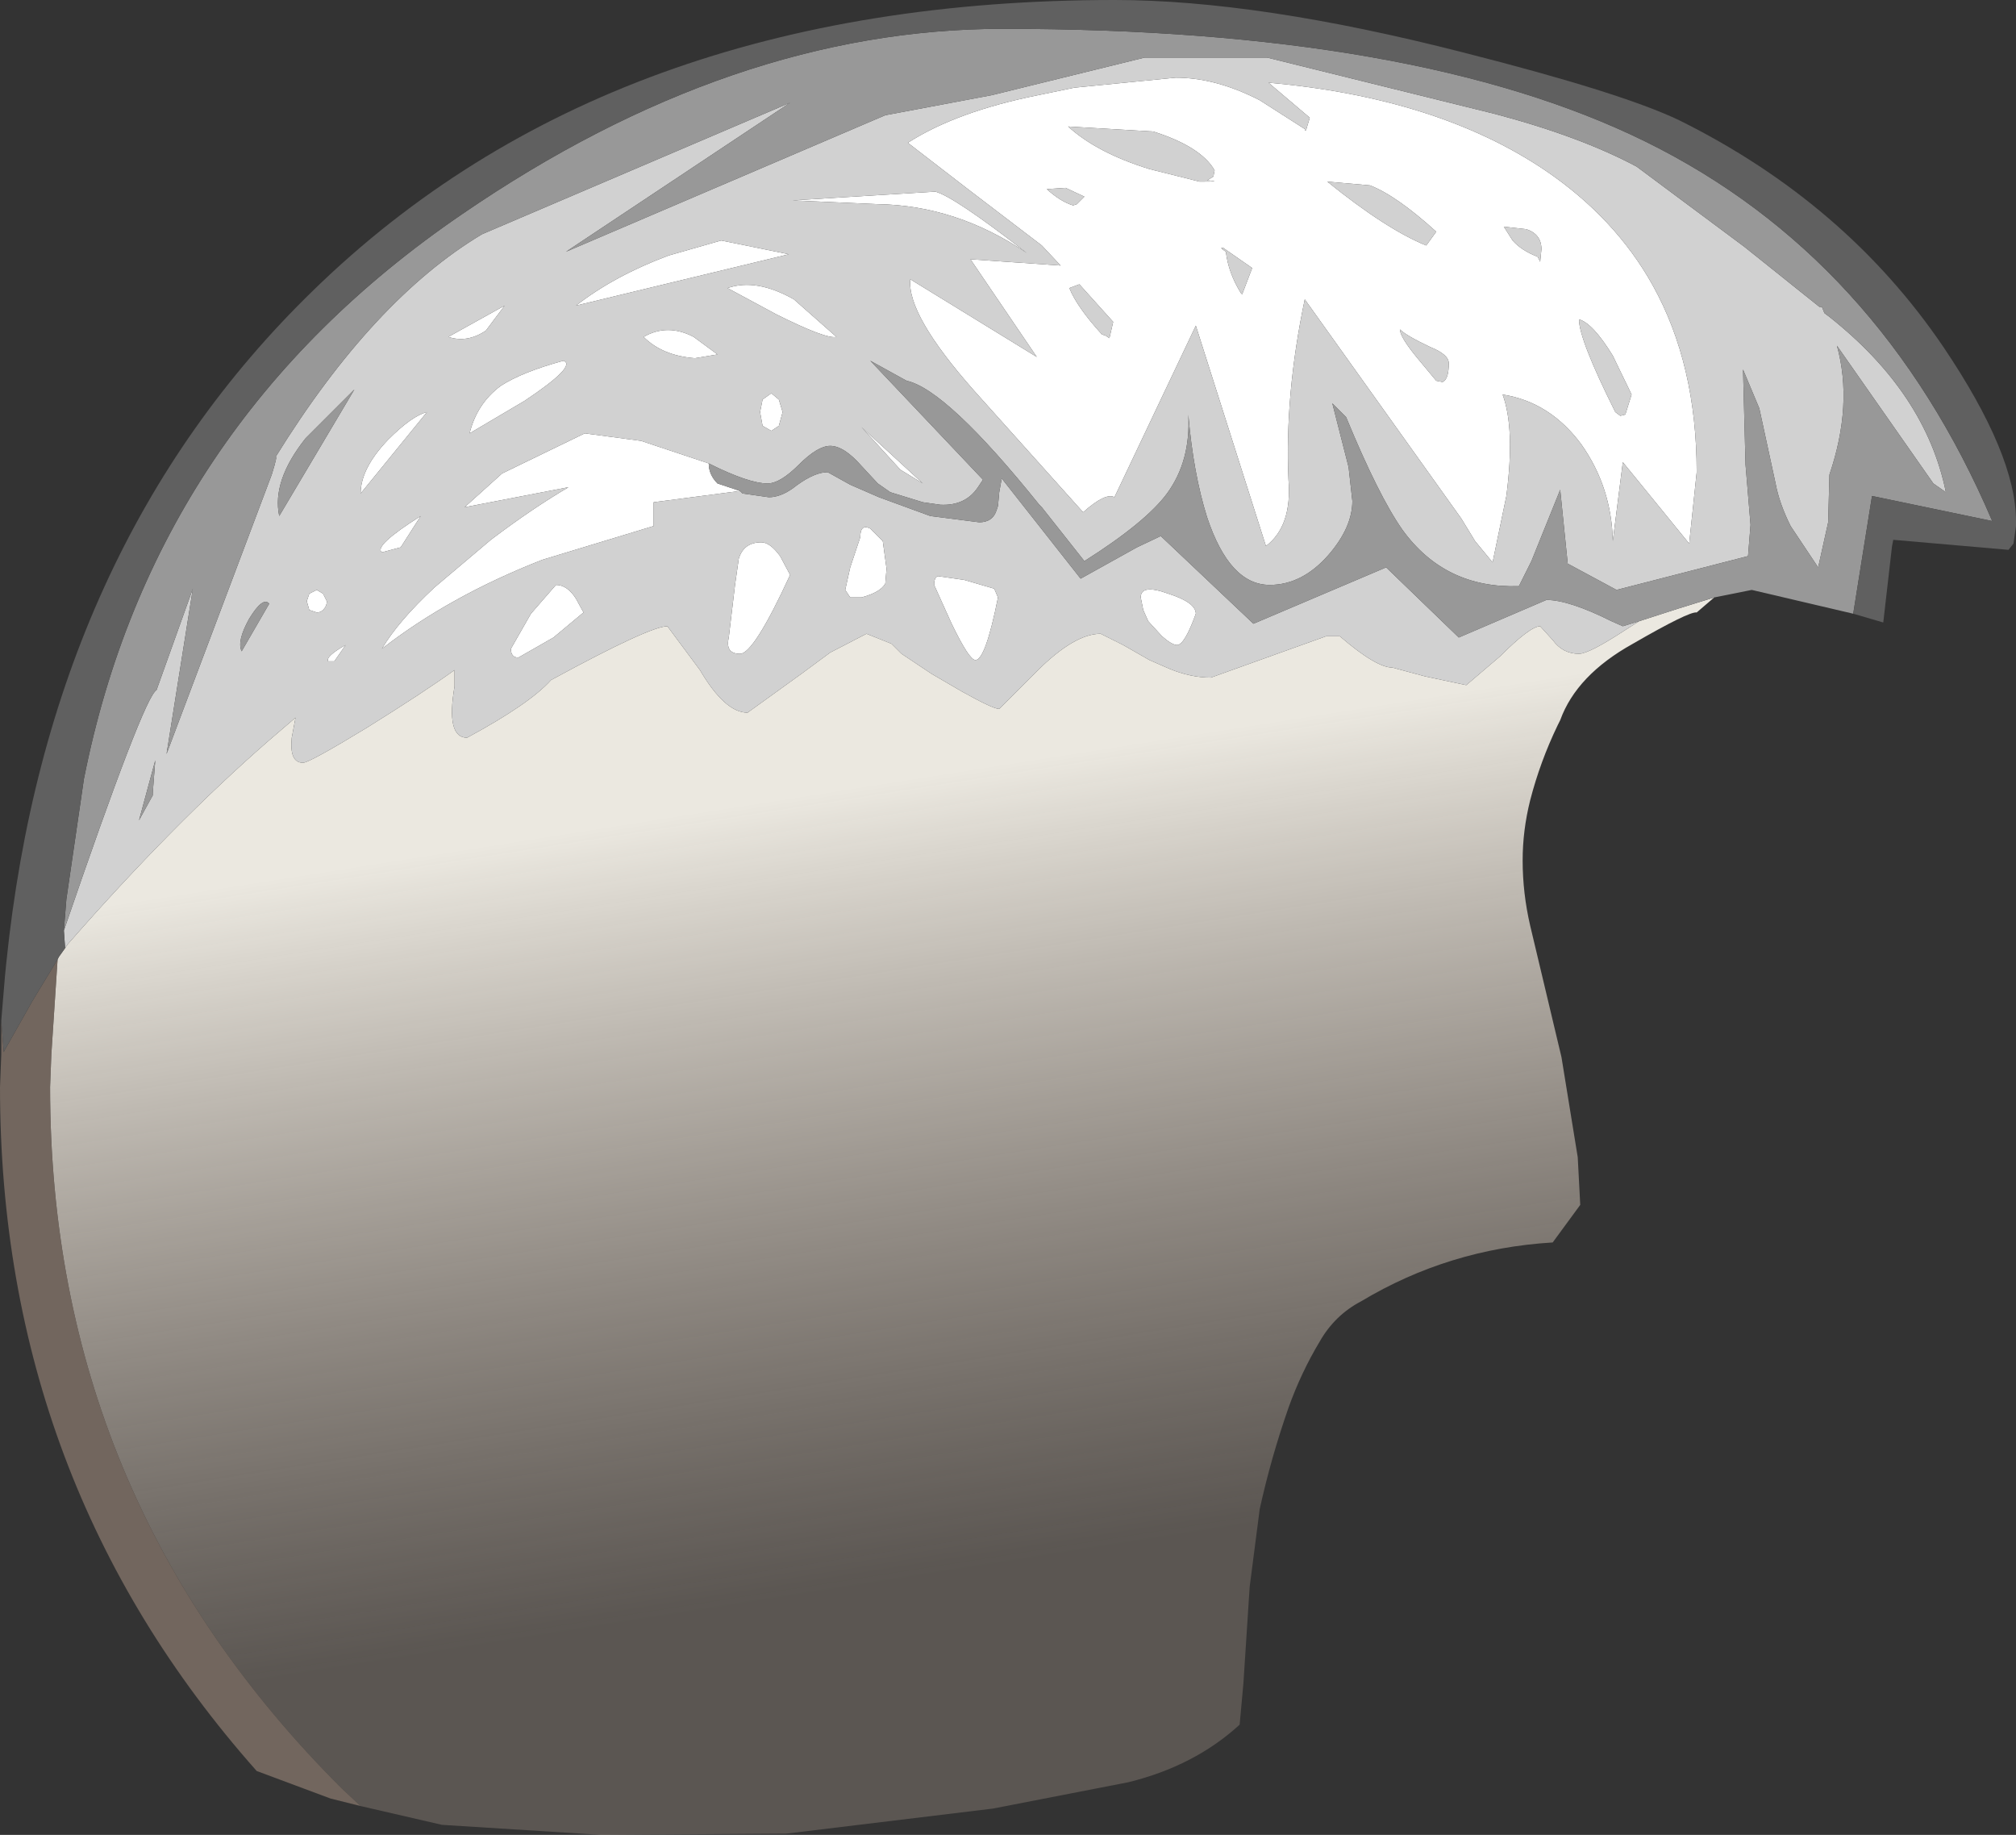<?xml version="1.0" encoding="UTF-8" standalone="no"?>
<svg xmlns:ffdec="https://www.free-decompiler.com/flash" xmlns:xlink="http://www.w3.org/1999/xlink" ffdec:objectType="shape" height="73.25px" width="80.5px" xmlns="http://www.w3.org/2000/svg">
  <rect width="100%" height="100%" fill="#333333" stroke="none"/>
  <g transform="matrix(1.0, 0.0, 0.0, 1.0, 31.15, 44.85)">
    <path d="M34.3 -20.05 L35.85 -20.55 37.3 -21.0 36.6 -20.4 Q36.3 -20.45 34.05 -19.15 31.8 -17.9 31.15 -16.1 L31.05 -15.9 Q30.35 -14.45 29.95 -12.9 29.65 -11.7 29.65 -10.5 29.65 -9.2 29.95 -7.9 L31.2 -2.65 31.85 1.35 31.95 3.25 30.85 4.75 Q26.7 5.0 23.2 7.1 22.15 7.65 21.55 8.7 20.8 9.95 20.3 11.35 19.6 13.35 19.15 15.4 L18.75 18.5 18.5 22.35 18.35 24.0 Q16.55 25.65 13.9 26.3 L8.5 27.35 0.25 28.35 -7.15 28.4 -13.5 28.0 -16.75 27.25 -17.5 26.55 Q-29.15 14.95 -29.15 -1.45 L-29.1 -2.75 -28.85 -6.55 -28.8 -6.65 -28.55 -7.0 -28.45 -7.15 Q-24.25 -11.95 -20.4 -15.3 L-19.35 -16.2 -19.5 -15.4 Q-19.6 -14.4 -19.05 -14.4 -18.8 -14.4 -16.5 -15.8 -14.25 -17.2 -13.0 -18.1 L-13.0 -17.45 Q-13.35 -15.4 -12.5 -15.4 -10.0 -16.75 -9.15 -17.7 -5.2 -19.85 -4.5 -19.85 L-3.2 -18.1 Q-2.2 -16.4 -1.3 -16.4 L0.85 -17.95 2.0 -18.8 3.45 -19.55 4.45 -19.15 4.85 -18.75 6.05 -17.95 7.25 -17.25 Q8.5 -16.55 8.75 -16.55 L10.25 -18.05 Q11.75 -19.55 12.8 -19.55 L13.7 -19.1 14.75 -18.5 15.55 -18.15 Q16.4 -17.8 17.2 -17.8 L21.8 -19.45 22.35 -19.45 Q23.8 -18.2 24.45 -18.2 L25.75 -17.85 27.4 -17.5 28.75 -18.65 Q29.95 -19.85 30.35 -19.85 L30.85 -19.3 Q31.25 -18.75 31.9 -18.75 32.3 -18.75 33.75 -19.7 L34.3 -20.05" fill="url(#gradient0)" fill-rule="evenodd" stroke="none"/>
    <path d="M-31.1 -4.1 L-31.0 -2.85 -30.95 -2.95 -29.85 -4.9 -28.85 -6.55 -29.1 -2.75 -29.15 -1.45 Q-29.15 14.95 -17.5 26.55 L-16.75 27.25 -17.95 26.95 -20.9 25.85 Q-31.15 14.3 -31.15 -1.45 L-31.1 -2.75 -31.1 -4.1" fill="#8e7c71" fill-opacity="0.694" fill-rule="evenodd" stroke="none"/>
    <path d="M19.5 -41.55 Q26.25 -40.95 30.55 -38.05 33.35 -36.15 34.85 -33.45 36.6 -30.3 36.6 -26.0 L36.3 -23.15 33.65 -26.4 33.25 -23.25 Q33.2 -25.4 32.0 -27.1 30.75 -28.8 28.85 -29.1 29.35 -27.75 29.0 -25.05 L28.45 -22.4 27.75 -23.25 27.2 -24.15 20.95 -32.9 Q20.15 -29.1 20.3 -25.7 20.45 -23.85 19.4 -23.05 L16.6 -31.85 13.35 -25.0 Q13.0 -25.2 12.1 -24.4 L7.75 -29.25 Q5.05 -32.3 5.2 -33.7 L10.25 -30.6 7.6 -34.5 11.2 -34.25 10.45 -35.05 7.5 -37.3 5.1 -39.15 Q7.05 -40.4 10.3 -41.05 L11.75 -41.35 15.8 -41.75 Q17.4 -41.75 19.15 -40.85 L20.95 -39.7 20.95 -39.65 21.0 -39.65 21.15 -40.15 19.5 -41.55 M21.85 -37.6 Q24.2 -35.7 25.8 -35.05 L26.2 -35.6 Q24.6 -37.05 23.55 -37.45 L21.85 -37.6 M28.9 -35.8 L29.25 -35.25 Q29.6 -34.85 30.25 -34.6 L30.35 -34.4 30.4 -34.9 Q30.4 -35.5 29.8 -35.7 L28.9 -35.8 M-2.85 -26.35 Q-2.85 -25.9 -2.5 -25.55 L-1.6 -25.25 -5.05 -24.8 -5.05 -23.85 -9.5 -22.5 Q-13.2 -21.05 -15.9 -18.95 -15.25 -20.05 -13.8 -21.4 L-11.55 -23.3 Q-9.9 -24.55 -8.45 -25.4 L-12.6 -24.6 -11.1 -25.95 -7.8 -27.55 -5.55 -27.25 -2.85 -26.35 M24.75 -31.7 Q24.75 -31.4 25.45 -30.55 L26.2 -29.65 26.45 -29.6 Q26.7 -29.7 26.7 -30.35 26.7 -30.7 25.95 -31.0 25.0 -31.45 24.75 -31.7 M31.9 -32.1 Q31.9 -31.3 33.35 -28.4 L33.55 -28.25 33.75 -28.3 34.0 -29.1 33.25 -30.65 Q32.45 -31.95 31.9 -32.1 M11.5 -39.8 Q12.65 -38.75 14.75 -38.1 L16.75 -37.6 Q17.75 -37.6 17.05 -37.65 L17.3 -37.8 17.35 -38.05 Q16.8 -39.0 14.9 -39.6 L11.5 -39.8 M10.65 -37.3 Q11.2 -36.8 11.7 -36.65 L11.85 -36.7 12.15 -37.0 11.4 -37.35 10.65 -37.3 M3.25 -27.8 L5.7 -25.55 4.8 -26.1 3.25 -27.8 M0.5 -36.85 L6.2 -37.2 Q6.95 -37.0 9.85 -34.75 7.05 -36.65 3.9 -36.7 L0.5 -36.85 M-2.1 -33.35 Q-0.95 -33.75 0.55 -32.9 L2.25 -31.4 Q1.85 -31.3 -0.15 -32.3 L-2.1 -33.35 M17.8 -34.8 Q17.9 -33.95 18.4 -33.15 L18.45 -33.1 18.85 -34.15 17.7 -34.95 Q17.5 -35.0 17.8 -34.8 M11.95 -33.5 L11.55 -33.35 Q11.85 -32.6 12.85 -31.5 L13.0 -31.45 13.15 -31.35 13.3 -32.0 11.95 -33.5 M16.6 -20.35 Q16.15 -19.1 15.85 -19.1 15.65 -19.1 15.25 -19.45 L14.7 -20.05 14.5 -20.5 14.4 -21.0 Q14.4 -21.55 15.5 -21.15 16.6 -20.8 16.6 -20.35 M8.7 -21.0 Q8.2 -18.5 7.8 -18.5 7.55 -18.5 6.85 -19.95 L6.15 -21.5 Q6.15 -21.8 6.3 -21.85 L7.35 -21.7 8.55 -21.35 8.7 -21.0 M4.25 -22.15 L4.2 -21.55 Q4.0 -21.2 3.25 -21.0 L2.8 -21.0 2.6 -21.3 2.8 -22.2 3.2 -23.4 Q3.2 -23.95 3.6 -23.75 L4.1 -23.25 4.25 -22.15 M-0.75 -23.2 Q-0.4 -23.2 0.0 -22.65 L0.4 -21.9 Q-1.05 -18.75 -1.6 -18.75 -2.2 -18.75 -2.05 -19.4 L-1.8 -21.5 -1.65 -22.55 Q-1.45 -23.2 -0.75 -23.2 M-13.25 -31.4 L-11.0 -32.65 -11.75 -31.65 Q-12.5 -31.15 -13.25 -31.4 M-5.45 -31.4 Q-4.5 -31.95 -3.45 -31.4 L-2.5 -30.7 -3.4 -30.55 Q-4.7 -30.65 -5.45 -31.4 M-0.8 -28.4 L-0.7 -28.9 -0.35 -29.15 -0.05 -28.9 0.1 -28.4 -0.05 -27.85 -0.35 -27.65 -0.7 -27.85 -0.8 -28.4 M-8.15 -32.65 Q-6.6 -33.85 -4.45 -34.65 L-2.35 -35.25 0.35 -34.7 -8.15 -32.65 M-12.4 -27.55 Q-12.1 -28.75 -11.15 -29.45 -10.3 -30.0 -8.65 -30.45 -8.1 -30.25 -10.2 -28.85 L-12.4 -27.55 M-16.75 -25.15 Q-16.75 -26.15 -15.65 -27.3 -14.7 -28.25 -14.1 -28.4 L-16.75 -25.15 M-8.95 -21.5 Q-8.5 -21.5 -8.15 -20.95 L-7.85 -20.4 -9.05 -19.4 -10.45 -18.6 Q-10.75 -18.6 -10.75 -18.95 L-9.95 -20.35 -8.95 -21.5 M-18.05 -18.45 Q-18.15 -18.65 -17.35 -19.1 L-17.8 -18.45 -18.05 -18.45 M-18.9 -20.85 L-18.8 -21.15 -18.5 -21.3 -18.25 -21.15 -18.1 -20.85 Q-18.1 -20.65 -18.25 -20.5 -18.35 -20.4 -18.5 -20.4 L-18.8 -20.5 -18.9 -20.85 M-15.9 -22.8 Q-16.25 -23.05 -14.35 -24.25 L-15.15 -23.0 -15.9 -22.8" fill="#ffffff" fill-rule="evenodd" stroke="none"/>
    <path d="M19.5 -41.55 L21.15 -40.15 21.0 -39.65 20.95 -39.65 20.95 -39.7 19.15 -40.85 Q17.4 -41.75 15.8 -41.75 L11.75 -41.35 10.3 -41.05 Q7.05 -40.4 5.1 -39.15 L7.5 -37.3 10.45 -35.05 11.2 -34.25 7.6 -34.5 10.25 -30.6 5.2 -33.7 Q5.05 -32.3 7.75 -29.25 L12.1 -24.4 Q13.0 -25.2 13.35 -25.0 L16.6 -31.85 19.4 -23.05 Q20.45 -23.85 20.3 -25.7 20.15 -29.1 20.95 -32.9 L27.2 -24.15 27.75 -23.25 28.45 -22.4 29.0 -25.05 Q29.35 -27.75 28.85 -29.1 30.75 -28.8 32.0 -27.1 33.2 -25.4 33.25 -23.25 L33.65 -26.4 36.3 -23.15 36.6 -26.0 Q36.6 -30.3 34.85 -33.45 33.35 -36.15 30.55 -38.05 26.25 -40.95 19.5 -41.55 M28.9 -35.8 L29.8 -35.7 Q30.4 -35.5 30.4 -34.9 L30.35 -34.4 30.25 -34.6 Q29.6 -34.85 29.25 -35.25 L28.9 -35.8 M21.85 -37.6 L23.55 -37.45 Q24.6 -37.05 26.2 -35.6 L25.8 -35.05 Q24.2 -35.7 21.85 -37.6 M-28.6 -7.7 Q-25.4 -17.05 -24.9 -17.3 L-23.45 -21.35 -24.5 -14.75 -20.3 -25.9 Q-20.05 -26.7 -20.15 -26.6 -16.25 -32.9 -11.9 -35.5 L0.4 -40.75 -8.55 -34.8 4.2 -40.25 8.45 -41.05 14.55 -42.55 19.45 -42.55 28.55 -40.3 Q31.95 -39.4 34.2 -38.2 L38.5 -35.0 41.5 -32.6 41.6 -32.6 41.7 -32.35 41.9 -32.2 Q45.75 -29.15 46.55 -25.2 L46.05 -25.55 42.2 -31.05 Q42.85 -28.7 41.9 -25.9 L41.85 -24.0 41.45 -22.2 40.35 -23.85 Q39.9 -24.75 39.75 -25.55 L39.1 -28.55 38.45 -30.1 38.55 -26.3 38.75 -23.9 38.65 -22.65 33.4 -21.3 31.45 -22.35 31.15 -25.3 30.0 -22.45 29.5 -21.45 Q26.55 -21.35 24.85 -23.7 23.9 -25.05 22.6 -28.2 L22.05 -28.75 22.7 -26.2 22.85 -24.85 Q22.85 -23.8 21.9 -22.7 20.85 -21.5 19.55 -21.5 17.95 -21.5 17.05 -24.2 16.5 -25.95 16.3 -28.3 16.4 -26.45 15.45 -25.15 14.6 -24.0 12.15 -22.45 L10.45 -24.6 10.35 -24.7 Q6.65 -29.3 5.05 -29.65 L3.6 -30.45 8.1 -25.7 7.9 -25.4 Q7.4 -24.65 6.4 -24.7 L5.7 -24.8 4.4 -25.2 3.9 -25.55 3.25 -26.25 Q2.55 -27.05 2.0 -27.05 1.5 -27.05 0.75 -26.3 0.0 -25.55 -0.5 -25.55 -1.25 -25.55 -2.85 -26.35 L-5.55 -27.25 -7.8 -27.55 -11.1 -25.95 -12.6 -24.6 -8.45 -25.4 Q-9.9 -24.55 -11.55 -23.3 L-13.8 -21.4 Q-15.25 -20.05 -15.9 -18.95 -13.2 -21.05 -9.5 -22.5 L-5.05 -23.85 -5.05 -24.8 -1.6 -25.25 -1.5 -25.15 -0.45 -25.0 Q0.0 -25.0 0.5 -25.35 L0.7 -25.5 Q1.4 -26.0 1.9 -26.0 L2.8 -25.5 3.95 -25.0 6.0 -24.25 7.95 -24.0 Q8.5 -24.0 8.65 -24.5 L8.7 -24.65 8.75 -25.2 8.85 -25.75 12.0 -21.75 14.25 -23.0 15.2 -23.45 18.9 -19.95 24.2 -22.2 27.1 -19.4 30.6 -20.9 Q31.5 -20.9 33.2 -20.05 L33.65 -19.85 34.3 -20.05 33.75 -19.7 Q32.3 -18.75 31.9 -18.75 31.25 -18.75 30.85 -19.3 L30.35 -19.85 Q29.95 -19.85 28.75 -18.65 L27.4 -17.5 25.75 -17.85 24.45 -18.2 Q23.8 -18.2 22.35 -19.45 L21.8 -19.45 17.2 -17.8 Q16.4 -17.8 15.55 -18.15 L14.75 -18.5 13.7 -19.1 12.8 -19.55 Q11.75 -19.55 10.25 -18.05 L8.75 -16.55 Q8.5 -16.55 7.25 -17.25 L6.05 -17.95 4.85 -18.75 4.45 -19.15 3.45 -19.55 2.0 -18.8 0.85 -17.95 -1.3 -16.4 Q-2.2 -16.4 -3.2 -18.1 L-4.5 -19.85 Q-5.2 -19.85 -9.15 -17.7 -10.0 -16.75 -12.5 -15.4 -13.35 -15.4 -13.0 -17.45 L-13.0 -18.1 Q-14.25 -17.2 -16.5 -15.8 -18.8 -14.4 -19.05 -14.4 -19.6 -14.4 -19.5 -15.4 L-19.35 -16.2 -20.4 -15.3 Q-24.25 -11.95 -28.45 -7.15 L-28.55 -7.0 -28.6 -7.7 M31.9 -32.1 Q32.45 -31.95 33.25 -30.65 L34.0 -29.1 33.75 -28.3 33.55 -28.25 33.35 -28.4 Q31.9 -31.3 31.9 -32.1 M24.75 -31.7 Q25.0 -31.45 25.95 -31.0 26.7 -30.7 26.7 -30.35 26.7 -29.7 26.45 -29.6 L26.2 -29.65 25.45 -30.55 Q24.75 -31.4 24.75 -31.7 M10.65 -37.3 L11.4 -37.35 12.15 -37.0 11.85 -36.7 11.7 -36.65 Q11.2 -36.8 10.65 -37.3 M11.5 -39.8 L14.9 -39.6 Q16.8 -39.0 17.35 -38.05 L17.3 -37.8 17.05 -37.65 Q17.75 -37.6 16.75 -37.6 L14.75 -38.1 Q12.65 -38.75 11.5 -39.8 M-2.1 -33.35 L-0.15 -32.3 Q1.85 -31.3 2.25 -31.4 L0.55 -32.9 Q-0.95 -33.75 -2.1 -33.35 M0.5 -36.85 L3.9 -36.7 Q7.05 -36.65 9.85 -34.75 6.95 -37.0 6.2 -37.2 L0.5 -36.85 M3.25 -27.8 L4.8 -26.1 5.7 -25.55 3.25 -27.8 M-0.75 -23.2 Q-1.45 -23.2 -1.65 -22.55 L-1.8 -21.5 -2.05 -19.4 Q-2.2 -18.75 -1.6 -18.75 -1.05 -18.75 0.4 -21.9 L0.0 -22.65 Q-0.4 -23.2 -0.75 -23.2 M4.25 -22.15 L4.1 -23.25 3.6 -23.75 Q3.2 -23.95 3.2 -23.4 L2.8 -22.2 2.6 -21.3 2.8 -21.0 3.25 -21.0 Q4.0 -21.2 4.2 -21.55 L4.25 -22.15 M8.7 -21.0 L8.55 -21.35 7.35 -21.7 6.3 -21.85 Q6.15 -21.8 6.15 -21.5 L6.85 -19.95 Q7.55 -18.5 7.8 -18.5 8.2 -18.5 8.7 -21.0 M16.6 -20.35 Q16.6 -20.8 15.5 -21.15 14.4 -21.55 14.4 -21.0 L14.5 -20.5 14.7 -20.05 15.25 -19.45 Q15.65 -19.1 15.85 -19.1 16.15 -19.1 16.6 -20.35 M11.95 -33.5 L13.3 -32.0 13.15 -31.35 13.0 -31.45 12.85 -31.5 Q11.85 -32.6 11.55 -33.35 L11.95 -33.5 M17.8 -34.8 Q17.5 -35.0 17.7 -34.95 L18.85 -34.15 18.45 -33.1 18.4 -33.15 Q17.9 -33.95 17.8 -34.8 M-13.25 -31.4 Q-12.5 -31.15 -11.75 -31.65 L-11.0 -32.65 -13.25 -31.4 M-20.0 -24.25 L-17.0 -29.3 -18.95 -27.35 Q-20.3 -25.65 -20.0 -24.25 M-16.75 -25.15 L-14.1 -28.4 Q-14.7 -28.25 -15.65 -27.3 -16.75 -26.15 -16.75 -25.15 M-12.4 -27.55 L-10.2 -28.85 Q-8.1 -30.25 -8.65 -30.45 -10.3 -30.0 -11.15 -29.45 -12.1 -28.75 -12.4 -27.55 M-8.15 -32.65 L0.35 -34.7 -2.35 -35.25 -4.45 -34.65 Q-6.6 -33.85 -8.15 -32.65 M-0.8 -28.4 L-0.7 -27.85 -0.35 -27.65 -0.05 -27.85 0.1 -28.4 -0.05 -28.9 -0.35 -29.15 -0.7 -28.9 -0.8 -28.4 M-5.45 -31.4 Q-4.7 -30.65 -3.4 -30.55 L-2.5 -30.7 -3.45 -31.4 Q-4.5 -31.95 -5.45 -31.4 M-21.5 -18.85 L-20.4 -20.75 Q-20.65 -21.05 -21.2 -20.15 -21.7 -19.25 -21.5 -18.85 M-24.95 -14.5 L-25.6 -12.1 -25.05 -13.1 -25.05 -13.2 -24.95 -14.5 M-8.95 -21.5 L-9.95 -20.35 -10.75 -18.95 Q-10.75 -18.6 -10.45 -18.6 L-9.05 -19.4 -7.85 -20.4 -8.15 -20.95 Q-8.5 -21.5 -8.95 -21.5 M-15.9 -22.8 L-15.15 -23.0 -14.35 -24.25 Q-16.25 -23.05 -15.9 -22.8 M-18.9 -20.85 L-18.8 -20.5 -18.5 -20.4 Q-18.35 -20.4 -18.25 -20.5 -18.1 -20.65 -18.1 -20.85 L-18.25 -21.15 -18.5 -21.3 -18.8 -21.15 -18.9 -20.85 M-18.05 -18.45 L-17.8 -18.45 -17.35 -19.1 Q-18.15 -18.65 -18.05 -18.45" fill="#d1d1d1" fill-rule="evenodd" stroke="none"/>
    <path d="M-2.85 -26.35 Q-1.25 -25.55 -0.5 -25.55 0.0 -25.55 0.75 -26.3 1.5 -27.05 2.0 -27.05 2.55 -27.05 3.25 -26.25 L3.9 -25.55 4.4 -25.2 5.7 -24.8 6.4 -24.7 Q7.4 -24.65 7.9 -25.4 L8.1 -25.7 3.6 -30.45 5.05 -29.65 Q6.65 -29.3 10.35 -24.7 L10.45 -24.6 12.15 -22.45 Q14.6 -24.0 15.45 -25.15 16.4 -26.45 16.3 -28.3 16.5 -25.95 17.05 -24.2 17.95 -21.5 19.55 -21.5 20.85 -21.5 21.9 -22.7 22.85 -23.8 22.85 -24.85 L22.7 -26.2 22.05 -28.75 22.6 -28.2 Q23.9 -25.05 24.85 -23.7 26.55 -21.35 29.5 -21.45 L30.0 -22.45 31.15 -25.3 31.45 -22.35 33.4 -21.3 38.65 -22.65 38.75 -23.9 38.55 -26.3 38.45 -30.1 39.1 -28.55 39.75 -25.55 Q39.9 -24.75 40.35 -23.85 L41.45 -22.2 41.85 -24.0 41.9 -25.9 Q42.85 -28.7 42.2 -31.05 L46.05 -25.55 46.55 -25.2 Q45.75 -29.15 41.9 -32.2 L41.7 -32.35 41.6 -32.6 41.5 -32.6 38.5 -35.0 34.2 -38.2 Q31.95 -39.4 28.55 -40.3 L19.45 -42.55 14.55 -42.55 8.45 -41.05 4.2 -40.25 -8.55 -34.8 0.4 -40.75 -11.9 -35.5 Q-16.25 -32.9 -20.15 -26.6 -20.05 -26.7 -20.3 -25.9 L-24.5 -14.75 -23.45 -21.35 -24.9 -17.3 Q-25.4 -17.05 -28.6 -7.7 L-28.5 -8.95 -27.8 -13.75 Q-25.0 -27.9 -12.7 -36.3 -1.9 -43.7 8.9 -43.7 25.4 -43.7 34.55 -39.2 43.9 -34.6 48.4 -24.05 L43.6 -25.05 42.85 -20.35 38.8 -21.3 37.3 -21.0 35.85 -20.55 34.3 -20.05 33.65 -19.85 33.2 -20.05 Q31.5 -20.9 30.6 -20.9 L27.1 -19.4 24.2 -22.2 18.9 -19.95 15.2 -23.45 14.25 -23.0 12.0 -21.75 8.85 -25.75 8.75 -25.2 8.7 -24.65 8.65 -24.5 Q8.5 -24.0 7.95 -24.0 L6.0 -24.25 3.95 -25.0 2.8 -25.5 1.9 -26.0 Q1.4 -26.0 0.7 -25.5 L0.5 -25.35 Q0.0 -25.0 -0.45 -25.0 L-1.5 -25.15 -1.6 -25.25 -2.5 -25.55 Q-2.85 -25.9 -2.85 -26.35 M-20.0 -24.25 Q-20.3 -25.65 -18.95 -27.35 L-17.0 -29.3 -20.0 -24.25 M-24.95 -14.5 L-25.05 -13.2 -25.05 -13.1 -25.6 -12.1 -24.95 -14.5 M-21.5 -18.85 Q-21.7 -19.25 -21.2 -20.15 -20.65 -21.05 -20.4 -20.75 L-21.5 -18.85" fill="#989898" fill-rule="evenodd" stroke="none"/>
    <path d="M42.85 -20.35 L43.6 -25.05 48.4 -24.05 Q43.9 -34.6 34.55 -39.2 25.4 -43.7 8.9 -43.7 -1.9 -43.7 -12.7 -36.3 -25.0 -27.9 -27.8 -13.75 L-28.5 -8.95 -28.6 -7.7 -28.55 -7.0 -28.8 -6.65 -28.85 -6.55 -29.85 -4.9 -30.95 -2.95 -31.0 -2.85 -31.1 -4.1 -30.95 -5.9 -30.9 -6.4 Q-29.2 -23.0 -18.65 -33.25 -6.75 -44.85 13.35 -44.85 19.1 -44.85 27.3 -42.75 33.6 -41.15 35.9 -40.05 42.55 -36.75 46.45 -31.0 49.35 -26.7 49.35 -24.05 L49.35 -23.85 49.25 -23.15 49.05 -22.9 44.45 -23.3 44.4 -23.05 44.05 -20.0 42.85 -20.35" fill="#606060" fill-rule="evenodd" stroke="none"/>
  </g>
  <defs>
    <linearGradient gradientTransform="matrix(-0.003, -0.019, 0.038, -0.006, 1.5, 2.75)" gradientUnits="userSpaceOnUse" id="gradient0" spreadMethod="pad" x1="-819.2" x2="819.2">
      <stop offset="0.0" stop-color="#b9a99b" stop-opacity="0.298"/>
      <stop offset="1.0" stop-color="#ebe8e0"/>
    </linearGradient>
  </defs>
</svg>
